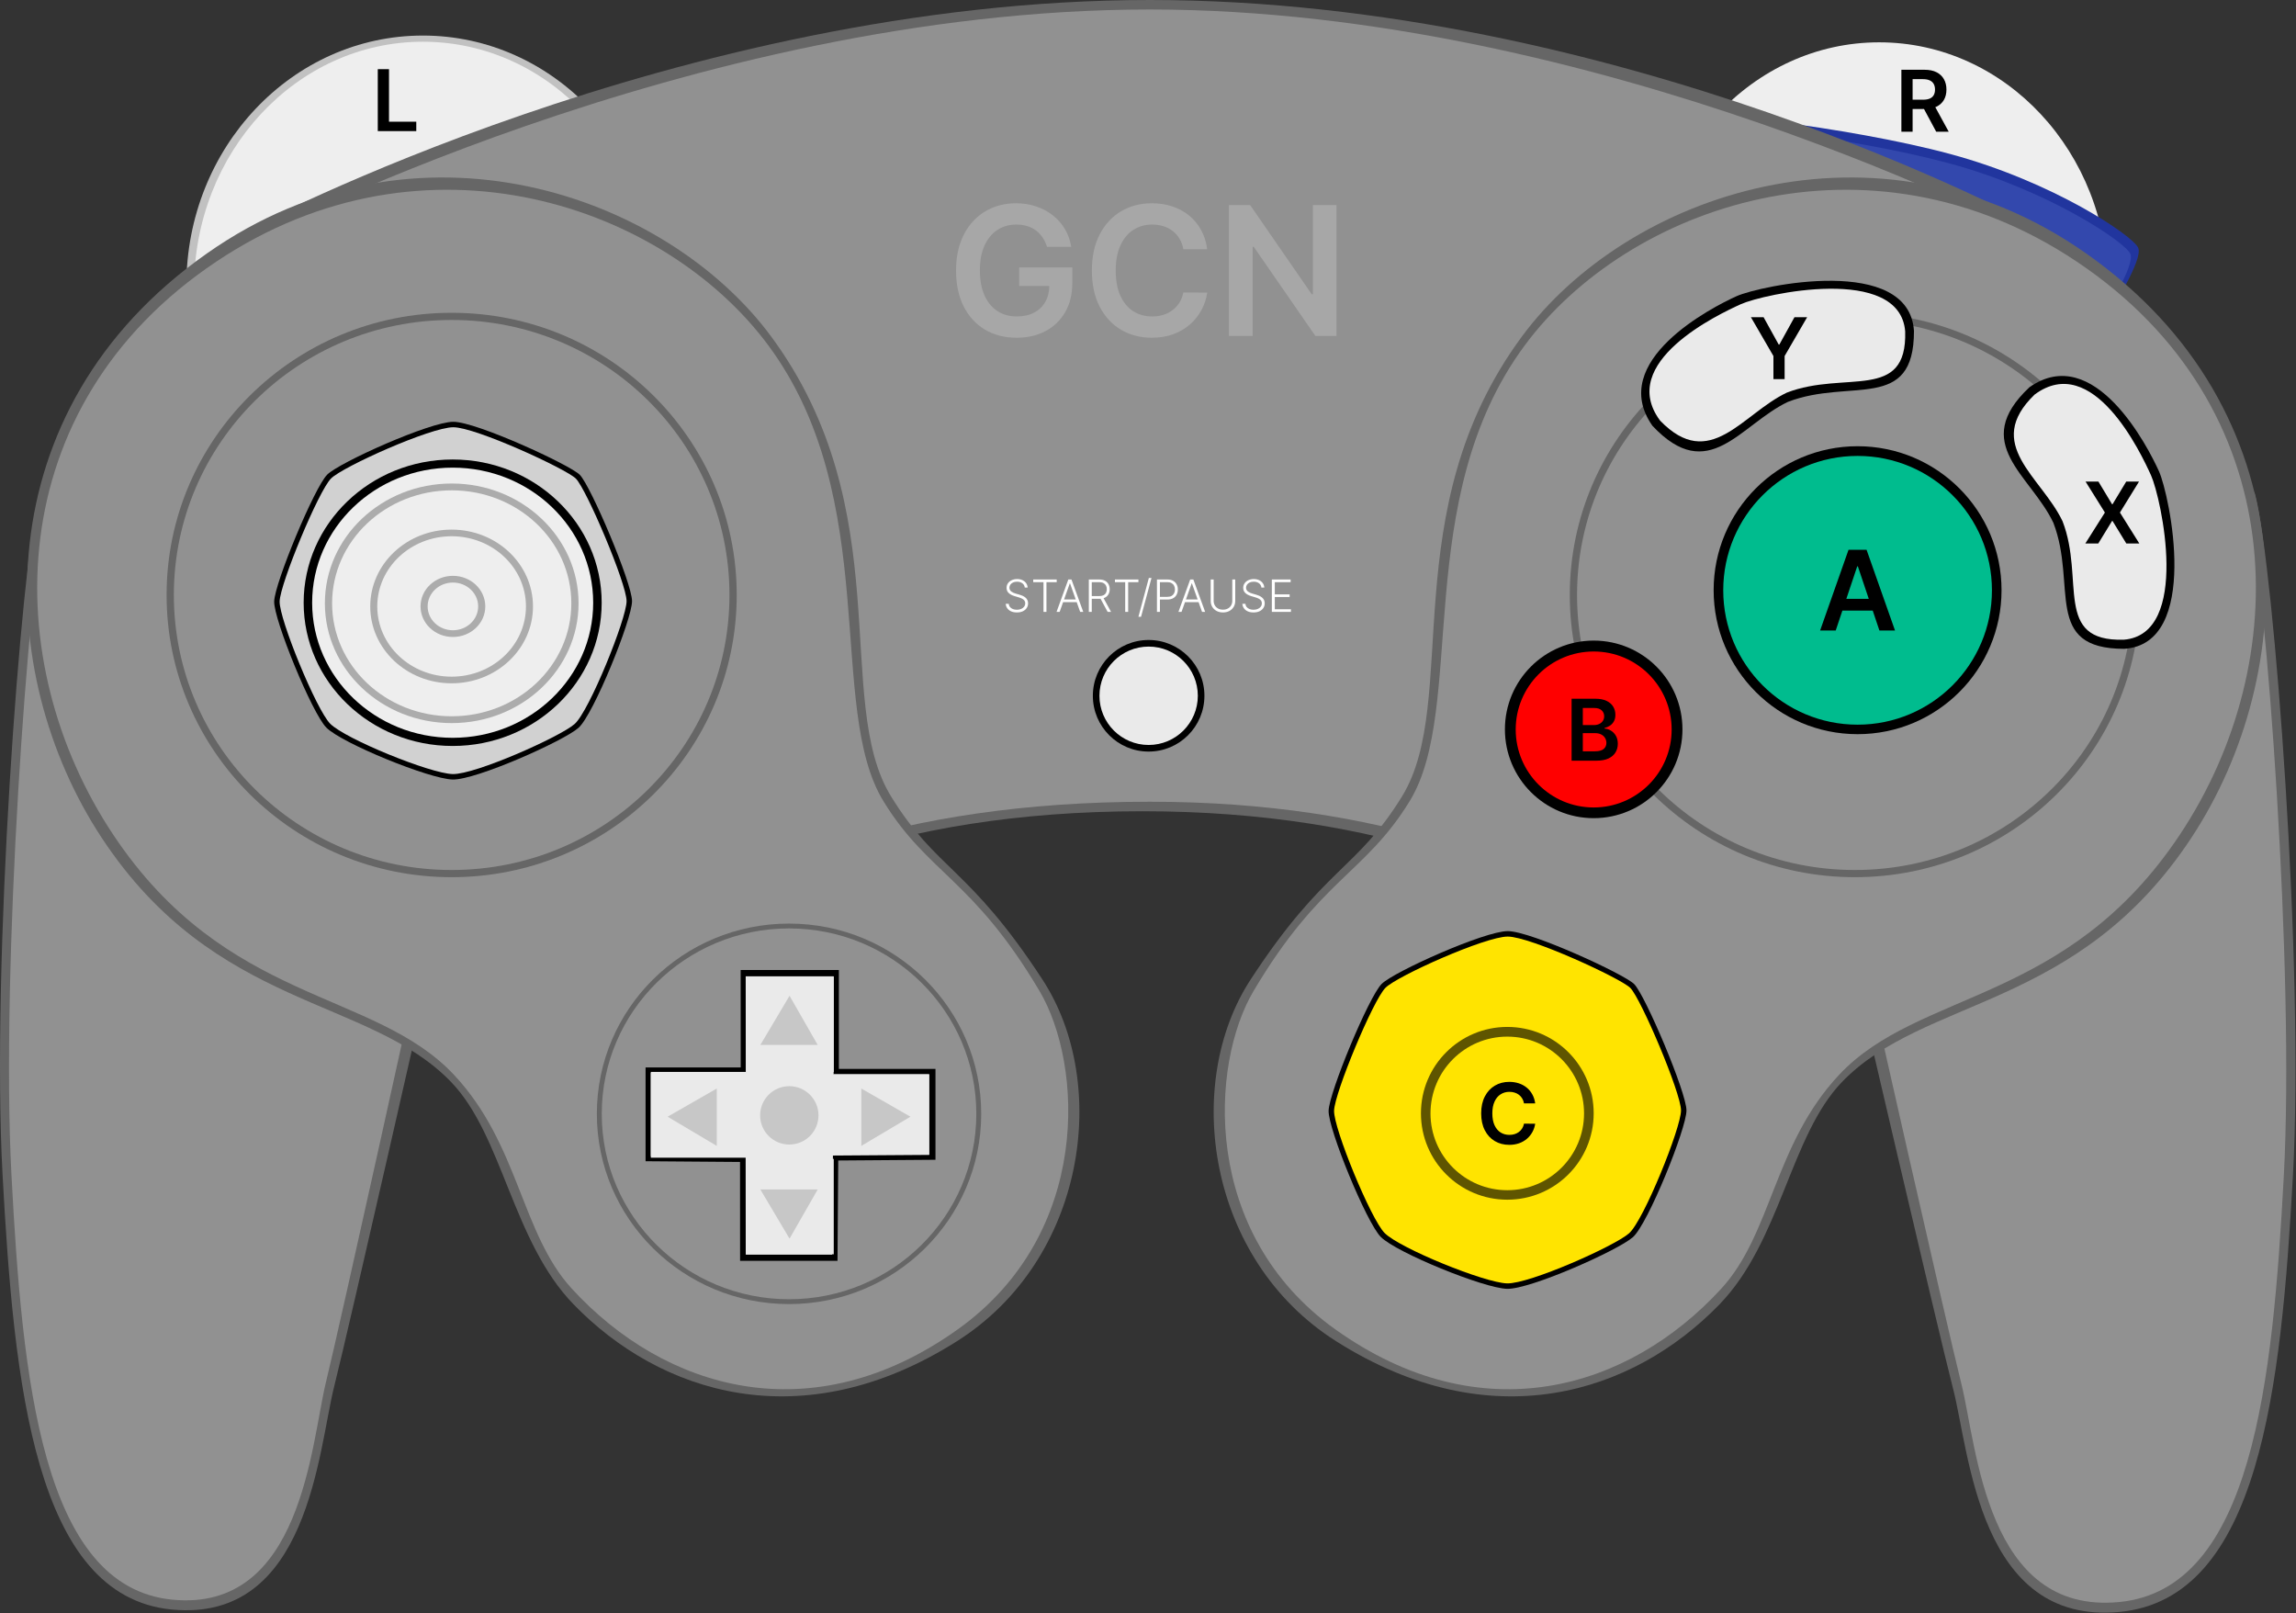 <svg width="3828" height="2689" viewBox="0 0 3828 2689" fill="none" xmlns="http://www.w3.org/2000/svg">
<rect x="0" y="0" width="3828" height="2689" fill="#333333" stroke="none"/>
<g id="gamecube_silver">
<g id="Button_L">
<g id="Shape_13_copy_1_">
<g id="Shape_13_copy">
<g id="Group">
<path id="Vector" d="M705.062 892.386C922.839 892.386 1099.38 705.886 1099.38 475.827C1099.38 245.767 922.839 59.268 705.062 59.268C487.285 59.268 310.742 245.767 310.742 475.827C310.742 705.886 487.285 892.386 705.062 892.386Z" fill="#C1C1C1"/>
</g>
</g>
</g>
<g id="Shape_13_1_">
<g id="Shape_13">
<g id="Group_2">
<path id="Vector_2" d="M705.061 890.101C915.788 890.101 1086.62 706.415 1086.62 479.827C1086.62 253.239 915.788 69.553 705.061 69.553C494.334 69.553 323.506 253.239 323.506 479.827C323.506 706.415 494.334 890.101 705.061 890.101Z" fill="#EEEEEE"/>
</g>
</g>
</g>
<g id="L">
<path id="L_2" d="M629.855 218.561V115.303H648.56V202.88H694.038V218.561H629.855Z" fill="black"/>
</g>
</g>
<g id="Button_R">
<g id="Shape_13_copy_3_1_">
<g id="Shape_13_copy_3">
<g id="Group_3">
<path id="Vector_3" d="M3133.06 891.101C3343.79 891.101 3514.62 707.415 3514.62 480.827C3514.62 254.239 3343.79 70.553 3133.06 70.553C2922.33 70.553 2751.51 254.239 2751.51 480.827C2751.51 707.415 2922.33 891.101 3133.06 891.101Z" fill="#EEEEEE"/>
</g>
</g>
</g>
<g id="R">
<path id="R_2" d="M3170.08 219.561V116.303H3208.8C3216.73 116.303 3223.39 117.681 3228.77 120.437C3234.18 123.193 3238.26 127.059 3241.02 132.033C3243.81 136.974 3245.2 142.739 3245.2 149.327C3245.2 155.949 3243.79 161.697 3240.97 166.57C3238.18 171.411 3234.06 175.158 3228.62 177.814C3223.17 180.436 3216.48 181.746 3208.55 181.746H3180.97V166.217H3206.03C3210.67 166.217 3214.47 165.579 3217.42 164.301C3220.38 162.991 3222.57 161.091 3223.98 158.604C3225.42 156.083 3226.15 152.991 3226.15 149.327C3226.15 145.663 3225.42 142.537 3223.98 139.949C3222.53 137.327 3220.33 135.344 3217.37 134C3214.42 132.622 3210.6 131.933 3205.93 131.933H3188.79V219.561H3170.08ZM3223.42 172.772L3248.99 219.561H3228.11L3203 172.772H3223.42Z" fill="black"/>
</g>
</g>
<g id="Button_Z">
<g id="Shape_14_copy_1_">
<g id="Shape_14_copy">
<g id="Group_4">
<path id="Vector_4" d="M3564.87 412.982C3555.72 392.687 3423.57 303.219 3251.91 256.839C3080.25 210.458 2805.86 180.929 2781.44 190.26C2757.01 199.591 2760.76 286.327 2760.76 286.327L3515.81 522.689C3515.81 522.689 3574.02 433.277 3564.87 412.982Z" fill="#21359E"/>
</g>
</g>
</g>
<g id="Shape_14">
<g id="Group_5">
<path id="Vector_5" d="M3551.83 423.121C3542.98 403.485 3415.12 316.921 3249.03 272.046C3082.94 227.171 2817.46 198.6 2793.83 207.628C2770.19 216.656 2773.82 300.578 2773.82 300.578L3504.37 529.267C3504.37 529.267 3560.69 442.757 3551.83 423.121Z" fill="#3348AD"/>
</g>
</g>
</g>
<g id="Shape_15_copy_2_1_">
<g id="Shape_15_copy_2">
<g id="Group_6">
<path id="Vector_6" d="M1916.96 0C1133.53 0 412.58 382.763 412.58 382.763L859.847 1846.36C859.847 1846.36 1059.86 1352.3 1904.81 1352.3C2712.17 1352.3 2965.98 1826.11 2965.98 1826.11L3389.54 374.763C3389.54 374.763 2700.62 0 1916.96 0Z" fill="#666666"/>
</g>
</g>
</g>
<g id="Shape_15_copy_3_1_">
<g id="Shape_15_copy_3">
<g id="Group_7">
<path id="Vector_7" d="M1917.06 15.826C1149.07 15.826 413.062 403.826 413.062 403.826L873.062 1793.83C873.062 1793.83 1068.05 1336.45 1917.06 1336.45C2696.93 1336.45 2953.06 1773.83 2953.06 1773.83L3389.06 395.826C3389.06 395.826 2669.08 15.826 1917.06 15.826Z" fill="#919191"/>
</g>
</g>
</g>
<g id="Shape_12_1_">
<g id="Shape_12">
<g id="Group_8">
<path id="Vector_8" d="M65.245 821.641C34.745 945.438 -14.818 1608.63 4.244 1957.91C23.307 2307.2 57.62 2660.9 286.371 2683.01C515.122 2705.11 530.373 2417.73 557.06 2311.62C583.748 2205.51 720.998 1599.79 720.998 1599.79C720.998 1599.79 95.745 697.846 65.245 821.641Z" fill="#666666"/>
</g>
</g>
</g>
<g id="Shape_12_copy_5_1_">
<g id="Shape_12_copy_5">
<g id="Group_9">
<path id="Vector_9" d="M76.929 846.559C47.989 967.6 0.96 1616.04 19.048 1957.54C37.136 2299.05 69.694 2644.89 286.748 2666.5C503.803 2688.12 518.273 2407.13 543.597 2303.38C568.919 2199.63 699.153 1607.39 699.153 1607.39C699.153 1607.39 105.87 725.517 76.929 846.559Z" fill="#919191"/>
</g>
</g>
</g>
<g id="Shape_12_copy_6_1_">
<g id="Shape_12_copy_6">
<g id="Group_10">
<path id="Vector_10" d="M3760.28 825.641C3729.04 701.845 3088.48 1603.79 3088.48 1603.79C3088.48 1603.79 3229.09 2209.51 3256.43 2315.62C3283.77 2421.73 3299.4 2709.11 3533.74 2687.01C3768.09 2664.9 3803.25 2311.2 3822.77 1961.91C3842.3 1612.63 3791.53 949.438 3760.28 825.641Z" fill="#666666"/>
</g>
</g>
</g>
<g id="Shape_12_copy_7_1_">
<g id="Shape_12_copy_7">
<g id="Group_11">
<path id="Vector_11" d="M3748.31 850.559C3718.66 729.517 3110.86 1611.39 3110.86 1611.39C3110.86 1611.39 3244.28 2203.63 3270.23 2307.38C3296.17 2411.13 3310.99 2692.12 3533.36 2670.5C3755.72 2648.89 3789.08 2303.05 3807.61 1961.54C3826.14 1620.04 3777.96 971.6 3748.31 850.559Z" fill="#919191"/>
</g>
</g>
</g>
<g id="Shape_12_copy_3_1_">
<g id="Shape_12_copy_3">
<g id="Group_12">
<path id="Vector_12" d="M1738.27 1633.23C1615.51 1444.92 1561.39 1450.7 1485.55 1327.46C1387.76 1168.55 1500.02 851.46 1285.96 561.246C1111.37 324.548 694.349 176.593 344.747 422.627C-28.332 685.185 -11.083 1122.4 169.529 1396.51C359.172 1684.33 614.615 1660.57 752.381 1803.92C838.38 1893.41 854.238 2069.01 956.273 2174.28C1100.06 2322.64 1336.52 2399.61 1595.42 2235.78C1811.14 2099.27 1851.03 1806.21 1738.27 1633.23Z" fill="#666666"/>
</g>
</g>
</g>
<g id="Shape_12_copy_1_">
<g id="Shape_12_copy">
<g id="Group_13">
<path id="Vector_13" d="M1733.06 1651.83C1621.98 1464.66 1547.5 1456.8 1473.06 1335.83C1377.06 1179.83 1471.56 833.224 1281.06 575.827C1109.3 343.752 710.008 202.719 361.061 435.827C-1.24 677.857 -2.939 1103.83 189.061 1391.83C377.384 1674.31 623.696 1649.33 757.061 1791.83C865.481 1907.67 868.907 2055.97 953.061 2147.83C1107.86 2316.8 1353.31 2389.93 1597.06 2215.83C1821.06 2055.83 1805.57 1774.01 1733.06 1651.83Z" fill="#919191"/>
</g>
</g>
</g>
<g id="Shape_12_copy_4_1_">
<g id="Shape_12_copy_4">
<g id="Group_14">
<path id="Vector_14" d="M3478.37 422.629C3128.77 176.595 2711.75 324.55 2537.16 561.248C2323.1 851.462 2435.37 1168.55 2337.57 1327.47C2261.73 1450.7 2207.61 1444.92 2084.85 1633.23C1972.09 1806.21 2011.98 2099.28 2227.7 2235.78C2486.6 2399.62 2723.06 2322.64 2866.85 2174.29C2968.88 2069.01 2984.74 1893.41 3070.74 1803.92C3208.51 1660.57 3463.95 1684.34 3653.59 1396.52C3834.21 1122.4 3851.45 685.186 3478.37 422.629Z" fill="#666666"/>
</g>
</g>
</g>
<g id="Shape_12_copy_2_1_">
<g id="Shape_12_copy_2">
<g id="Group_15">
<path id="Vector_15" d="M3462.06 435.827C3113.12 202.719 2713.82 343.752 2542.06 575.827C2351.56 833.224 2446.06 1179.83 2350.06 1335.83C2275.62 1456.8 2201.14 1464.66 2090.06 1651.83C2017.55 1774.01 2002.06 2055.83 2226.06 2215.83C2469.81 2389.93 2715.26 2316.8 2870.06 2147.83C2954.22 2055.97 2957.64 1907.67 3066.06 1791.83C3199.43 1649.33 3445.74 1674.31 3634.06 1391.83C3826.06 1103.83 3824.36 677.857 3462.06 435.827Z" fill="#919191"/>
</g>
</g>
</g>
<g id="Control_Stick_2_">
<g id="Shape_2">
<g id="Group_16">
<path id="Vector_16" d="M753.022 1462.22C1015.51 1462.22 1228.29 1251.61 1228.29 991.808C1228.29 732.005 1015.51 521.393 753.022 521.393C490.54 521.393 277.755 732.005 277.755 991.808C277.755 1251.61 490.54 1462.22 753.022 1462.22Z" fill="#666666"/>
</g>
</g>
<g id="Shape_2_copy">
<g id="Group_17">
<path id="Vector_17" d="M753.022 1450.25C1008.82 1450.25 1216.19 1245 1216.19 991.808C1216.19 738.62 1008.82 533.371 753.022 533.371C497.224 533.371 289.858 738.62 289.858 991.808C289.858 1245 497.224 1450.25 753.022 1450.25Z" fill="#919191"/>
</g>
</g>
<g id="Shape_3">
<g id="Group_18">
<path id="Vector_18" d="M966.538 791.37C950.02 774.853 794.553 703.105 755.756 703.105C716.958 703.105 565.885 770.812 545.517 791.18C524.157 812.541 458.128 971.398 457.122 1002.42C456.14 1032.72 520.359 1189.15 544.167 1212.96C570.344 1239.13 715.881 1298.45 754.679 1299.42C793.476 1300.39 939.578 1235.29 964.445 1213.32C989.675 1191.04 1053.76 1032.18 1053.76 1002.05C1053.76 971.978 984.93 809.764 966.538 791.37Z" fill="black"/>
</g>
</g>
<g id="Shape_3_copy_4">
<g id="Group_19">
<path id="Vector_19" d="M960.094 797.777C944.08 781.763 793.359 712.207 755.745 712.207C718.131 712.207 571.671 777.847 551.924 797.593C531.215 818.302 467.201 972.311 466.227 1002.39C465.275 1031.77 527.535 1183.42 550.617 1206.5C575.994 1231.88 717.088 1289.38 754.701 1290.33C792.314 1291.26 933.957 1228.15 958.064 1206.85C982.524 1185.25 1044.66 1031.23 1044.66 1002.02C1044.66 972.873 977.926 815.608 960.094 797.777Z" fill="#D1D1D1"/>
</g>
</g>
<g id="Analog_Stick">
<g id="Shape_1">
<g id="Group_20">
<path id="Vector_20" d="M754.709 1243.49C891.917 1243.49 1003.15 1136.58 1003.15 1004.71C1003.15 872.843 891.917 765.941 754.709 765.941C617.502 765.941 506.273 872.843 506.273 1004.71C506.273 1136.58 617.502 1243.49 754.709 1243.49Z" fill="black"/>
</g>
</g>
<g id="Shape_1_copy">
<g id="Group_21">
<path id="Vector_21" d="M754.709 1229.89C884.102 1229.89 988.996 1129.07 988.996 1004.71C988.996 880.353 884.102 779.539 754.709 779.539C625.316 779.539 520.422 880.353 520.422 1004.71C520.422 1129.07 625.316 1229.89 754.709 1229.89Z" fill="#EEEEEE"/>
</g>
</g>
<g id="Shape_1_copy_2">
<g id="Group_22">
<path id="Vector_22" d="M753.127 1205.36C869.92 1205.36 964.599 1115.96 964.599 1005.68C964.599 895.393 869.92 805.99 753.127 805.99C636.334 805.99 541.655 895.393 541.655 1005.68C541.655 1115.96 636.334 1205.36 753.127 1205.36Z" fill="#ACACAC"/>
</g>
</g>
<g id="Shape_1_copy_3">
<g id="Group_23">
<path id="Vector_23" d="M753.127 1193.99C863.269 1193.99 952.556 1109.68 952.556 1005.68C952.556 901.673 863.269 817.361 753.127 817.361C642.986 817.361 553.698 901.673 553.698 1005.68C553.698 1109.68 642.986 1193.99 753.127 1193.99Z" fill="#EEEEEE"/>
</g>
</g>
<g id="Shape_1_copy_4">
<g id="Group_24">
<path id="Vector_24" d="M752.956 1139.04C827.88 1139.04 888.618 1081.69 888.618 1010.94C888.618 940.188 827.88 882.834 752.956 882.834C678.031 882.834 617.292 940.188 617.292 1010.94C617.292 1081.69 678.031 1139.04 752.956 1139.04Z" fill="#ACACAC"/>
</g>
</g>
<g id="Shape_1_copy_5">
<g id="Group_25">
<path id="Vector_25" d="M752.954 1127.98C821.41 1127.98 876.903 1075.58 876.903 1010.94C876.903 946.296 821.41 893.895 752.954 893.895C684.499 893.895 629.005 946.296 629.005 1010.94C629.005 1075.58 684.499 1127.98 752.954 1127.98Z" fill="#EEEEEE"/>
</g>
</g>
<g id="Shape_1_copy_6">
<g id="Group_26">
<path id="Vector_26" d="M755.107 1061.81C784.917 1061.81 809.082 1039 809.082 1010.85C809.082 982.701 784.917 959.883 755.107 959.883C725.298 959.883 701.132 982.701 701.132 1010.85C701.132 1039 725.298 1061.81 755.107 1061.81Z" fill="#ACACAC"/>
</g>
</g>
<g id="Shape_1_copy_7">
<g id="Group_27">
<path id="Vector_27" d="M755.104 1050.62C778.365 1050.62 797.222 1032.82 797.222 1010.85C797.222 988.888 778.365 971.082 755.104 971.082C731.843 971.082 712.986 988.888 712.986 1010.85C712.986 1032.82 731.843 1050.62 755.104 1050.62Z" fill="#EEEEEE"/>
</g>
</g>
</g>
</g>
<g id="C-Stick_1_">
<g id="Shape_3_copy_5">
<g id="Group_28">
<path id="Vector_28" d="M2724.54 1640.37C2708.02 1623.85 2552.55 1552.11 2513.76 1552.11C2474.96 1552.11 2323.89 1619.81 2303.52 1640.18C2282.16 1661.54 2216.13 1820.4 2215.12 1851.42C2214.14 1881.72 2278.36 2038.15 2302.17 2061.96C2328.34 2088.13 2473.88 2147.45 2512.68 2148.42C2551.48 2149.39 2697.58 2084.29 2722.45 2062.32C2747.67 2040.04 2811.76 1881.18 2811.76 1851.05C2811.76 1820.98 2742.93 1658.76 2724.54 1640.37Z" fill="black"/>
</g>
</g>
<g id="Shape_3_copy_6">
<g id="Group_29">
<path id="Vector_29" d="M2718.09 1646.78C2702.08 1630.76 2551.36 1561.21 2513.74 1561.21C2476.13 1561.21 2329.67 1626.85 2309.92 1646.59C2289.21 1667.3 2225.2 1821.31 2224.23 1851.39C2223.28 1880.77 2285.53 2032.42 2308.62 2055.5C2333.99 2080.87 2475.09 2138.38 2512.7 2139.33C2550.31 2140.26 2691.96 2077.15 2716.06 2055.85C2740.52 2034.25 2802.66 1880.23 2802.66 1851.02C2802.66 1821.87 2735.93 1664.61 2718.09 1646.78Z" fill="#FFE400"/>
</g>
</g>
<g id="Analog_C_Stick">
<g id="Shape_9">
<g id="Group_30">
<path id="Vector_30" d="M2513.06 1999.83C2592.59 1999.83 2657.06 1935.36 2657.06 1855.83C2657.06 1776.3 2592.59 1711.83 2513.06 1711.83C2433.53 1711.83 2369.06 1776.3 2369.06 1855.83C2369.06 1935.36 2433.53 1999.83 2513.06 1999.83Z" fill="#5F5500"/>
</g>
</g>
<g id="C_Stick">
<g id="Shape_9_copy">
<g id="Group_31">
<path id="Vector_31" d="M2513 1984C2583.69 1984 2641 1926.69 2641 1856C2641 1785.31 2583.69 1728 2513 1728C2442.31 1728 2385 1785.31 2385 1856C2385 1926.69 2442.31 1984 2513 1984Z" fill="#FFE400"/>
</g>
</g>
<g id="C">
<path id="C_2" d="M2559.54 1839.29H2540.88C2540.35 1836.23 2539.37 1833.52 2537.94 1831.16C2536.51 1828.77 2534.73 1826.74 2532.6 1825.07C2530.47 1823.41 2528.04 1822.16 2525.32 1821.33C2522.62 1820.47 2519.71 1820.03 2516.58 1820.03C2511.03 1820.03 2506.11 1821.43 2501.82 1824.23C2497.52 1826.99 2494.16 1831.04 2491.74 1836.4C2489.31 1841.72 2488.09 1848.22 2488.09 1855.91C2488.09 1863.73 2489.31 1870.31 2491.74 1875.67C2494.2 1880.99 2497.56 1885.01 2501.82 1887.74C2506.11 1890.44 2511.01 1891.78 2516.53 1891.78C2519.59 1891.78 2522.45 1891.38 2525.12 1890.58C2527.81 1889.75 2530.22 1888.54 2532.35 1886.94C2534.51 1885.35 2536.33 1883.38 2537.79 1881.06C2539.29 1878.73 2540.32 1876.07 2540.88 1873.07L2559.54 1873.17C2558.84 1878.03 2557.33 1882.59 2555 1886.84C2552.71 1891.1 2549.7 1894.86 2545.97 1898.12C2542.25 1901.35 2537.89 1903.87 2532.9 1905.7C2527.91 1907.5 2522.37 1908.4 2516.28 1908.4C2507.3 1908.4 2499.29 1906.32 2492.24 1902.16C2485.18 1898 2479.63 1892 2475.57 1884.15C2471.51 1876.3 2469.48 1866.89 2469.48 1855.91C2469.48 1844.9 2471.53 1835.49 2475.62 1827.67C2479.71 1819.82 2485.28 1813.81 2492.34 1809.66C2499.39 1805.5 2507.37 1803.42 2516.28 1803.42C2521.97 1803.42 2527.26 1804.22 2532.15 1805.82C2537.04 1807.41 2541.4 1809.76 2545.22 1812.85C2549.05 1815.91 2552.19 1819.67 2554.65 1824.13C2557.15 1828.55 2558.78 1833.61 2559.54 1839.29Z" fill="black"/>
</g>
</g>
</g>
</g>
<g id="D-Pad_2_">
<g id="Shape_2_copy_4">
<g id="Group_32">
<path id="Vector_32" d="M1315.52 2173.84C1492.47 2173.84 1635.93 2031.86 1635.93 1856.71C1635.93 1681.56 1492.47 1539.57 1315.52 1539.57C1138.56 1539.57 995.114 1681.56 995.114 1856.71C995.114 2031.86 1138.56 2173.84 1315.52 2173.84Z" fill="#666666"/>
</g>
</g>
<g id="Shape_2_copy_5">
<g id="Group_33">
<path id="Vector_33" d="M1315.52 2165.77C1487.97 2165.77 1627.77 2027.4 1627.77 1856.71C1627.77 1686.02 1487.97 1547.64 1315.52 1547.64C1143.07 1547.64 1003.27 1686.02 1003.27 1856.71C1003.27 2027.4 1143.07 2165.77 1315.52 2165.77Z" fill="#919191"/>
</g>
</g>
<g id="Shape_4">
<g id="Group_34">
<path id="Vector_34" d="M1398.61 1781.77V1616.92H1234.86L1234.95 1779.34H1076.33V1935.71L1233.82 1936.92L1233.91 2101.77H1396.33L1397.55 1934.49L1559.67 1933.28V1781.77H1398.61Z" fill="black"/>
</g>
</g>
<g id="Dpad">
<g id="Group_35">
<path id="Vector_35" d="M1389.88 1790.82V1627.42H1243.26L1243.42 1788.55H1085.12V1927.35L1243.18 1928.49L1243.34 2091.27H1387.24L1388.71 1926.22L1549.21 1925.08V1790.82H1389.88Z" fill="#EAEAEA"/>
</g>
</g>
<rect id="Dpad_Right" x="1390.06" y="1790.83" width="159" height="134" fill="#EAEAEA"/>
<rect id="Dpad_Left" x="1085.06" y="1786.83" width="159" height="143" fill="#EAEAEA"/>
<rect id="Dpad_Up" x="1244.06" y="1627.83" width="146" height="159" fill="#EAEAEA"/>
<rect id="Dpad_Down" x="1244.06" y="1931.83" width="146" height="159" fill="#EAEAEA"/>
<g id="Shape_5">
<g id="Group_36">
<path id="Vector_36" d="M1316.36 1659.9L1267.71 1741.83H1363.3L1316.36 1659.9Z" fill="#C7C7C7"/>
</g>
</g>
<g id="Shape_5_copy">
<g id="Group_37">
<path id="Vector_37" d="M1267.71 1982.83L1316.36 2064.76L1363.3 1982.83H1267.71Z" fill="#C7C7C7"/>
</g>
</g>
<g id="Shape_5_copy_2">
<g id="Group_38">
<path id="Vector_38" d="M1113.09 1861.48L1195.01 1910.13V1814.54L1113.09 1861.48Z" fill="#C7C7C7"/>
</g>
</g>
<g id="Shape_5_copy_3">
<g id="Group_39">
<path id="Vector_39" d="M1436.01 1814.54V1910.13L1517.94 1861.48L1436.01 1814.54Z" fill="#C7C7C7"/>
</g>
</g>
<g id="Shape_17">
<g id="Group_40">
<path id="Vector_40" d="M1315.96 1907.89C1342.83 1907.89 1364.61 1886.11 1364.61 1859.24C1364.61 1832.38 1342.83 1810.6 1315.96 1810.6C1289.1 1810.6 1267.32 1832.38 1267.32 1859.24C1267.32 1886.11 1289.1 1907.89 1315.96 1907.89Z" fill="#C7C7C7"/>
</g>
</g>
</g>
<g id="Shape_6_copy_1_">
<g id="Shape_6_copy">
<g id="Group_41">
<path id="Vector_41" d="M1915.06 1252.83C1966.42 1252.83 2008.06 1211.19 2008.06 1159.83C2008.06 1108.46 1966.42 1066.83 1915.06 1066.83C1863.7 1066.83 1822.06 1108.46 1822.06 1159.83C1822.06 1211.19 1863.7 1252.83 1915.06 1252.83Z" fill="black"/>
</g>
</g>
</g>
<g id="Button_Start">
<g id="Shape_6">
<g id="Group_42">
<path id="Vector_42" d="M1915.06 1241.83C1960.35 1241.83 1997.06 1205.11 1997.06 1159.83C1997.06 1114.54 1960.35 1077.83 1915.06 1077.83C1869.77 1077.83 1833.06 1114.54 1833.06 1159.83C1833.06 1205.11 1869.77 1241.83 1915.06 1241.83Z" fill="#EAEAEA"/>
</g>
</g>
</g>
<g id="START_x2F_PAUSE">
<path id="START/PAUSE" d="M1708.55 979.505C1708.25 976.499 1706.92 974.109 1704.57 972.334C1702.21 970.558 1699.25 969.671 1695.68 969.671C1693.17 969.671 1690.96 970.101 1689.04 970.963C1687.14 971.824 1685.65 973.019 1684.56 974.548C1683.49 976.06 1682.95 977.782 1682.95 979.716C1682.95 981.139 1683.26 982.387 1683.87 983.459C1684.49 984.531 1685.31 985.454 1686.35 986.228C1687.41 986.983 1688.57 987.634 1689.83 988.178C1691.11 988.723 1692.41 989.18 1693.71 989.549L1699.4 991.184C1701.12 991.659 1702.85 992.265 1704.57 993.003C1706.29 993.741 1707.86 994.673 1709.29 995.798C1710.73 996.905 1711.88 998.267 1712.74 999.884C1713.62 1001.48 1714.06 1003.41 1714.06 1005.66C1714.06 1008.54 1713.31 1011.13 1711.82 1013.44C1710.32 1015.74 1708.18 1017.57 1705.39 1018.92C1702.59 1020.25 1699.24 1020.92 1695.34 1020.92C1691.67 1020.92 1688.48 1020.32 1685.77 1019.1C1683.06 1017.87 1680.94 1016.18 1679.39 1014.02C1677.84 1011.85 1676.97 1009.35 1676.78 1006.5H1681.84C1682.02 1008.63 1682.72 1010.43 1683.95 1011.91C1685.18 1013.38 1686.78 1014.51 1688.75 1015.28C1690.72 1016.04 1692.92 1016.41 1695.34 1016.41C1698.03 1016.41 1700.42 1015.97 1702.51 1015.07C1704.62 1014.16 1706.27 1012.89 1707.47 1011.27C1708.68 1009.64 1709.29 1007.74 1709.29 1005.58C1709.29 1003.75 1708.81 1002.22 1707.86 1000.99C1706.91 999.744 1705.59 998.698 1703.88 997.854C1702.2 997.01 1700.24 996.263 1698 995.613L1691.54 993.715C1687.31 992.449 1684.02 990.701 1681.68 988.468C1679.35 986.236 1678.18 983.389 1678.18 979.926C1678.18 977.026 1678.95 974.478 1680.5 972.281C1682.06 970.066 1684.17 968.344 1686.83 967.114C1689.5 965.866 1692.49 965.242 1695.82 965.242C1699.17 965.242 1702.14 965.857 1704.73 967.087C1707.31 968.317 1709.36 970.014 1710.87 972.175C1712.4 974.32 1713.22 976.763 1713.32 979.505H1708.55ZM1722.65 970.435V966.006H1761.81V970.435H1744.69V1020H1739.76V970.435H1722.65ZM1766.68 1020H1761.51L1781.15 966.006H1786.42L1806.06 1020H1800.9L1783.97 972.413H1783.6L1766.68 1020ZM1770.39 999.304H1797.18V1003.73H1770.39V999.304ZM1815.32 1020V966.006H1832.74C1836.58 966.006 1839.77 966.7 1842.34 968.089C1844.92 969.46 1846.87 971.367 1848.17 973.81C1849.49 976.235 1850.14 979.021 1850.14 982.167C1850.14 985.314 1849.49 988.091 1848.17 990.499C1846.87 992.906 1844.93 994.787 1842.37 996.14C1839.8 997.494 1836.62 998.17 1832.82 998.17H1817.98V993.662H1832.69C1835.5 993.662 1837.84 993.196 1839.7 992.265C1841.59 991.333 1842.98 990.006 1843.9 988.284C1844.83 986.561 1845.29 984.523 1845.29 982.167C1845.29 979.812 1844.83 977.756 1843.9 975.998C1842.96 974.223 1841.56 972.852 1839.68 971.885C1837.82 970.919 1835.46 970.435 1832.61 970.435H1820.25V1020H1815.32ZM1839.12 995.64L1852.41 1020H1846.72L1833.56 995.64H1839.12ZM1858.88 970.435V966.006H1898.04V970.435H1880.92V1020H1875.99V970.435H1858.88ZM1919.82 963.475L1902.42 1028.12H1898.02L1915.42 963.475H1919.82ZM1928.93 1020V966.006H1946.35C1950.19 966.006 1953.38 966.744 1955.95 968.221C1958.53 969.68 1960.48 971.666 1961.78 974.179C1963.1 976.692 1963.75 979.522 1963.75 982.668C1963.75 985.814 1963.1 988.653 1961.8 991.184C1960.5 993.697 1958.57 995.692 1956 997.169C1953.44 998.627 1950.25 999.357 1946.43 999.357H1932.72V994.928H1946.3C1949.13 994.928 1951.48 994.4 1953.34 993.346C1955.2 992.274 1956.59 990.815 1957.51 988.969C1958.44 987.124 1958.9 985.024 1958.9 982.668C1958.9 980.313 1958.44 978.213 1957.51 976.367C1956.59 974.522 1955.19 973.072 1953.31 972.017C1951.45 970.963 1949.09 970.435 1946.22 970.435H1933.86V1020H1928.93ZM1969.9 1020H1964.73L1984.37 966.006H1989.64L2009.29 1020H2004.12L1987.19 972.413H1986.82L1969.9 1020ZM1973.61 999.304H2000.4V1003.73H1973.61V999.304ZM2054.53 966.006H2059.46V1001.76C2059.46 1005.43 2058.6 1008.72 2056.87 1011.62C2055.15 1014.5 2052.75 1016.77 2049.68 1018.44C2046.62 1020.1 2043.06 1020.92 2039 1020.92C2034.96 1020.92 2031.4 1020.09 2028.32 1018.42C2025.24 1016.75 2022.85 1014.47 2021.12 1011.59C2019.4 1008.71 2018.54 1005.43 2018.54 1001.76V966.006H2023.47V1001.41C2023.47 1004.28 2024.11 1006.84 2025.39 1009.09C2026.68 1011.32 2028.48 1013.08 2030.8 1014.36C2033.14 1015.64 2035.87 1016.28 2039 1016.28C2042.13 1016.28 2044.86 1015.64 2047.2 1014.36C2049.53 1013.08 2051.34 1011.32 2052.6 1009.09C2053.88 1006.84 2054.53 1004.28 2054.53 1001.41V966.006ZM2103.1 979.505C2102.8 976.499 2101.48 974.109 2099.12 972.334C2096.77 970.558 2093.8 969.671 2090.24 969.671C2087.72 969.671 2085.51 970.101 2083.59 970.963C2081.69 971.824 2080.2 973.019 2079.11 974.548C2078.04 976.06 2077.5 977.782 2077.5 979.716C2077.5 981.139 2077.81 982.387 2078.43 983.459C2079.04 984.531 2079.87 985.454 2080.9 986.228C2081.96 986.983 2083.12 987.634 2084.38 988.178C2085.67 988.723 2086.96 989.18 2088.26 989.549L2093.95 991.184C2095.68 991.659 2097.4 992.265 2099.12 993.003C2100.84 993.741 2102.42 994.673 2103.84 995.798C2105.28 996.905 2106.43 998.267 2107.29 999.884C2108.17 1001.48 2108.61 1003.41 2108.61 1005.66C2108.61 1008.54 2107.87 1011.13 2106.37 1013.44C2104.88 1015.74 2102.73 1017.57 2099.94 1018.92C2097.14 1020.25 2093.8 1020.92 2089.89 1020.92C2086.22 1020.92 2083.03 1020.32 2080.32 1019.1C2077.62 1017.87 2075.49 1016.18 2073.94 1014.02C2072.4 1011.85 2071.53 1009.35 2071.33 1006.5H2076.4C2076.57 1008.63 2077.27 1010.43 2078.5 1011.91C2079.73 1013.38 2081.33 1014.51 2083.3 1015.28C2085.27 1016.04 2087.47 1016.41 2089.89 1016.41C2092.58 1016.41 2094.97 1015.97 2097.06 1015.07C2099.17 1014.16 2100.83 1012.89 2102.02 1011.27C2103.23 1009.64 2103.84 1007.74 2103.84 1005.58C2103.84 1003.75 2103.37 1002.22 2102.42 1000.99C2101.47 999.744 2100.14 998.698 2098.44 997.854C2096.75 997.01 2094.79 996.263 2092.56 995.613L2086.1 993.715C2081.86 992.449 2078.57 990.701 2076.24 988.468C2073.9 986.236 2072.73 983.389 2072.73 979.926C2072.73 977.026 2073.5 974.478 2075.05 972.281C2076.62 970.066 2078.72 968.344 2081.38 967.114C2084.05 965.866 2087.05 965.242 2090.37 965.242C2093.73 965.242 2096.7 965.857 2099.28 967.087C2101.86 968.317 2103.91 970.014 2105.42 972.175C2106.95 974.32 2107.77 976.763 2107.87 979.505H2103.1ZM2120.48 1020V966.006H2151.8V970.435H2125.41V990.762H2150.14V995.191H2125.41V1015.57H2152.32V1020H2120.48Z" fill="white"/>
</g>
<g id="Face_Buttons_1_">
<g id="Shape_2_copy_2">
<g id="Group_43">
<path id="Vector_43" d="M3092.49 1462.22C3354.97 1462.22 3567.76 1251.61 3567.76 991.808C3567.76 732.005 3354.97 521.393 3092.49 521.393C2830.01 521.393 2617.22 732.005 2617.22 991.808C2617.22 1251.61 2830.01 1462.22 3092.49 1462.22Z" fill="#666666"/>
</g>
</g>
<g id="Shape_2_copy_3">
<g id="Group_44">
<path id="Vector_44" d="M3092.49 1450.25C3348.29 1450.25 3555.65 1245 3555.65 991.808C3555.65 738.62 3348.29 533.371 3092.49 533.371C2836.69 533.371 2629.33 738.62 2629.33 991.808C2629.33 1245 2836.69 1450.25 3092.49 1450.25Z" fill="#919191"/>
</g>
</g>
<g id="Shape_7_copy">
<g id="Group_45">
<path id="Vector_45" d="M3097.06 1223.83C3229.61 1223.83 3337.06 1116.37 3337.06 983.826C3337.06 851.278 3229.61 743.826 3097.06 743.826C2964.51 743.826 2857.06 851.278 2857.06 983.826C2857.06 1116.37 2964.51 1223.83 3097.06 1223.83Z" fill="black"/>
</g>
</g>
<g id="Button_A">
<path id="Vector_46" d="M3097.06 1208C3220.77 1208 3321.06 1107.71 3321.06 984C3321.06 860.288 3220.77 760 3097.06 760C2973.35 760 2873.06 860.288 2873.06 984C2873.06 1107.71 2973.35 1208 3097.06 1208Z" fill="#00BC8E"/>
<g id="A">
<path id="A_2" d="M3060.6 1051H3034.59L3081.95 916.49H3112.03L3159.45 1051H3133.44L3097.51 944.075H3096.46L3060.6 1051ZM3061.46 998.26H3132.39V1017.83H3061.46V998.26Z" fill="black"/>
</g>
</g>
<g id="Shape_8">
<g id="Group_46">
<path id="Vector_47" d="M2657.06 1363.83C2738.8 1363.83 2805.06 1297.56 2805.06 1215.83C2805.06 1134.09 2738.8 1067.83 2657.06 1067.83C2575.32 1067.83 2509.06 1134.09 2509.06 1215.83C2509.06 1297.56 2575.32 1363.83 2657.06 1363.83Z" fill="black"/>
</g>
</g>
<g id="Button_B">
<g id="Shape_8_copy">
<g id="Group_47">
<path id="Vector_48" d="M2657.06 1346C2728.86 1346 2787.06 1287.8 2787.06 1216C2787.06 1144.2 2728.86 1086 2657.06 1086C2585.26 1086 2527.06 1144.2 2527.06 1216C2527.06 1287.8 2585.26 1346 2657.06 1346Z" fill="#FF0000"/>
</g>
</g>
<g id="B">
<path id="B_2" d="M2620.25 1268V1164.74H2659.77C2667.24 1164.74 2673.44 1165.92 2678.38 1168.27C2683.35 1170.59 2687.07 1173.77 2689.52 1177.8C2692.01 1181.83 2693.25 1186.41 2693.25 1191.51C2693.25 1195.72 2692.45 1199.31 2690.83 1202.3C2689.22 1205.26 2687.05 1207.67 2684.33 1209.51C2681.61 1211.36 2678.56 1212.69 2675.2 1213.5V1214.51C2678.87 1214.71 2682.38 1215.83 2685.74 1217.88C2689.14 1219.9 2691.91 1222.76 2694.06 1226.45C2696.21 1230.15 2697.29 1234.62 2697.29 1239.87C2697.29 1245.21 2695.99 1250.02 2693.4 1254.29C2690.82 1258.52 2686.92 1261.87 2681.71 1264.32C2676.5 1266.77 2669.94 1268 2662.04 1268H2620.25ZM2638.95 1252.37H2659.07C2665.86 1252.37 2670.75 1251.08 2673.74 1248.49C2676.77 1245.87 2678.28 1242.5 2678.28 1238.4C2678.28 1235.35 2677.52 1232.59 2676.01 1230.14C2674.5 1227.65 2672.35 1225.7 2669.56 1224.29C2666.77 1222.84 2663.44 1222.12 2659.57 1222.12H2638.95V1252.37ZM2638.95 1208.66H2657.46C2660.68 1208.66 2663.59 1208.07 2666.18 1206.89C2668.77 1205.68 2670.8 1203.98 2672.28 1201.8C2673.79 1199.58 2674.55 1196.96 2674.55 1193.93C2674.55 1189.93 2673.14 1186.64 2670.31 1184.05C2667.52 1181.46 2663.37 1180.17 2657.86 1180.17H2638.95V1208.66Z" fill="black"/>
</g>
</g>
<g id="Shape_10">
<g id="Group_48">
<path id="Vector_49" d="M2895.06 493.826C2855.06 511.826 2679.06 601.826 2755.06 709.826C2849.06 809.826 2901.06 707.826 2981.06 669.826C3085.06 629.826 3191.06 687.826 3191.06 551.826C3183.06 423.826 2935.06 475.826 2895.06 493.826Z" fill="black"/>
</g>
</g>
<g id="Shape_10_copy_3">
<g id="Group_49">
<path id="Vector_50" d="M3599.51 785.546C3581.51 745.546 3491.51 569.546 3383.51 645.546C3283.51 739.546 3385.51 791.546 3423.51 871.546C3463.51 975.546 3405.51 1081.55 3541.51 1081.55C3669.51 1073.55 3617.51 825.546 3599.51 785.546Z" fill="black"/>
</g>
</g>
<g id="Button_Y">
<g id="Shape_10_copy">
<g id="Group_50">
<path id="Vector_51" d="M3176.41 552.508C3167.52 440.112 2939.77 490.2 2902.5 507.023C2865.24 523.846 2695.43 603.921 2767.83 701.184C2851.03 787.209 2904.47 690.006 2978.97 654.543C3075.93 616.984 3179.85 670.327 3176.41 552.508Z" fill="#EAEAEA"/>
</g>
</g>
<g id="Y">
<path id="Y_2" d="M2919.19 528.742H2940.31L2965.57 574.422H2966.58L2991.84 528.742H3012.97L2975.4 593.48V632H2956.75V593.48L2919.19 528.742Z" fill="black"/>
</g>
</g>
<g id="Button_X">
<g id="Shape_10_copy_4">
<g id="Group_51">
<path id="Vector_52" d="M3586.32 792.44C3569.5 755.176 3489.42 585.367 3392.16 657.77C3306.13 740.972 3403.34 794.406 3438.8 868.911C3476.36 965.873 3423.02 1069.79 3540.83 1066.35C3653.23 1057.46 3603.14 829.704 3586.32 792.44Z" fill="#EAEAEA"/>
</g>
</g>
<g id="X">
<path id="X_2" d="M3498.58 802.742L3521.32 840.556H3522.12L3544.96 802.742H3566.29L3534.47 854.371L3566.79 906H3545.11L3522.12 868.438H3521.32L3498.32 906H3476.74L3509.37 854.371L3477.15 802.742H3498.58Z" fill="black"/>
</g>
</g>
</g>
<path id="GCN" opacity="0.2" d="M1745.68 411.491C1743.91 405.739 1741.46 400.589 1738.33 396.044C1735.28 391.428 1731.59 387.486 1727.25 384.219C1722.99 380.952 1718.09 378.501 1712.55 376.868C1707.01 375.163 1700.98 374.311 1694.44 374.311C1682.72 374.311 1672.28 377.259 1663.12 383.153C1653.96 389.048 1646.75 397.713 1641.49 409.148C1636.31 420.511 1633.72 434.361 1633.72 450.696C1633.72 467.173 1636.31 481.129 1641.49 492.564C1646.68 503.999 1653.89 512.699 1663.12 518.665C1672.35 524.56 1683.08 527.507 1695.29 527.507C1706.37 527.507 1715.96 525.376 1724.06 521.115C1732.23 516.854 1738.51 510.817 1742.91 503.004C1747.32 495.121 1749.52 485.888 1749.52 475.305L1758.47 476.69H1699.24V445.795H1787.77V472.003C1787.77 490.682 1783.79 506.839 1775.83 520.476C1767.88 534.112 1756.94 544.624 1743.02 552.01C1729.1 559.325 1713.12 562.983 1695.08 562.983C1674.98 562.983 1657.33 558.473 1642.13 549.453C1627.01 540.362 1615.18 527.472 1606.66 510.781C1598.21 494.02 1593.98 474.134 1593.98 451.122C1593.98 433.509 1596.47 417.777 1601.44 403.928C1606.48 390.078 1613.51 378.324 1622.53 368.665C1631.55 358.935 1642.13 351.548 1654.28 346.506C1666.42 341.392 1679.63 338.835 1693.91 338.835C1705.98 338.835 1717.24 340.611 1727.68 344.162C1738.12 347.642 1747.39 352.614 1755.49 359.077C1763.65 365.54 1770.37 373.21 1775.62 382.088C1780.88 390.966 1784.32 400.767 1785.95 411.491H1745.68ZM2012.74 415.433H1972.9C1971.76 408.899 1969.66 403.111 1966.61 398.068C1963.56 392.955 1959.76 388.622 1955.21 385.071C1950.67 381.52 1945.48 378.857 1939.66 377.081C1933.9 375.234 1927.69 374.311 1921.01 374.311C1909.15 374.311 1898.64 377.294 1889.48 383.26C1880.32 389.155 1873.14 397.82 1867.96 409.254C1862.77 420.618 1860.18 434.503 1860.18 450.909C1860.18 467.599 1862.77 481.662 1867.96 493.097C1873.21 504.46 1880.39 513.054 1889.48 518.878C1898.64 524.631 1909.12 527.507 1920.91 527.507C1927.44 527.507 1933.55 526.655 1939.23 524.95C1944.98 523.175 1950.13 520.582 1954.68 517.173C1959.29 513.764 1963.17 509.574 1966.29 504.602C1969.49 499.631 1971.69 493.949 1972.9 487.557L2012.74 487.77C2011.25 498.139 2008.02 507.869 2003.04 516.96C1998.14 526.051 1991.72 534.077 1983.76 541.037C1975.81 547.926 1966.5 553.324 1955.85 557.23C1945.2 561.065 1933.37 562.983 1920.37 562.983C1901.2 562.983 1884.08 558.544 1869.02 549.666C1853.97 540.788 1842.11 527.969 1833.44 511.207C1824.78 494.446 1820.44 474.347 1820.44 450.909C1820.44 427.401 1824.81 407.301 1833.55 390.611C1842.28 373.849 1854.18 361.03 1869.24 352.152C1884.29 343.274 1901.34 338.835 1920.37 338.835C1932.52 338.835 1943.81 340.54 1954.25 343.949C1964.69 347.358 1974 352.365 1982.16 358.97C1990.33 365.504 1997.04 373.53 2002.3 383.047C2007.63 392.493 2011.11 403.288 2012.74 415.433ZM2228.23 341.818V560H2193.07L2090.27 411.385H2088.46V560H2048.93V341.818H2084.3L2187 490.54H2188.92V341.818H2228.23Z" fill="white"/>
</g>
</svg>
